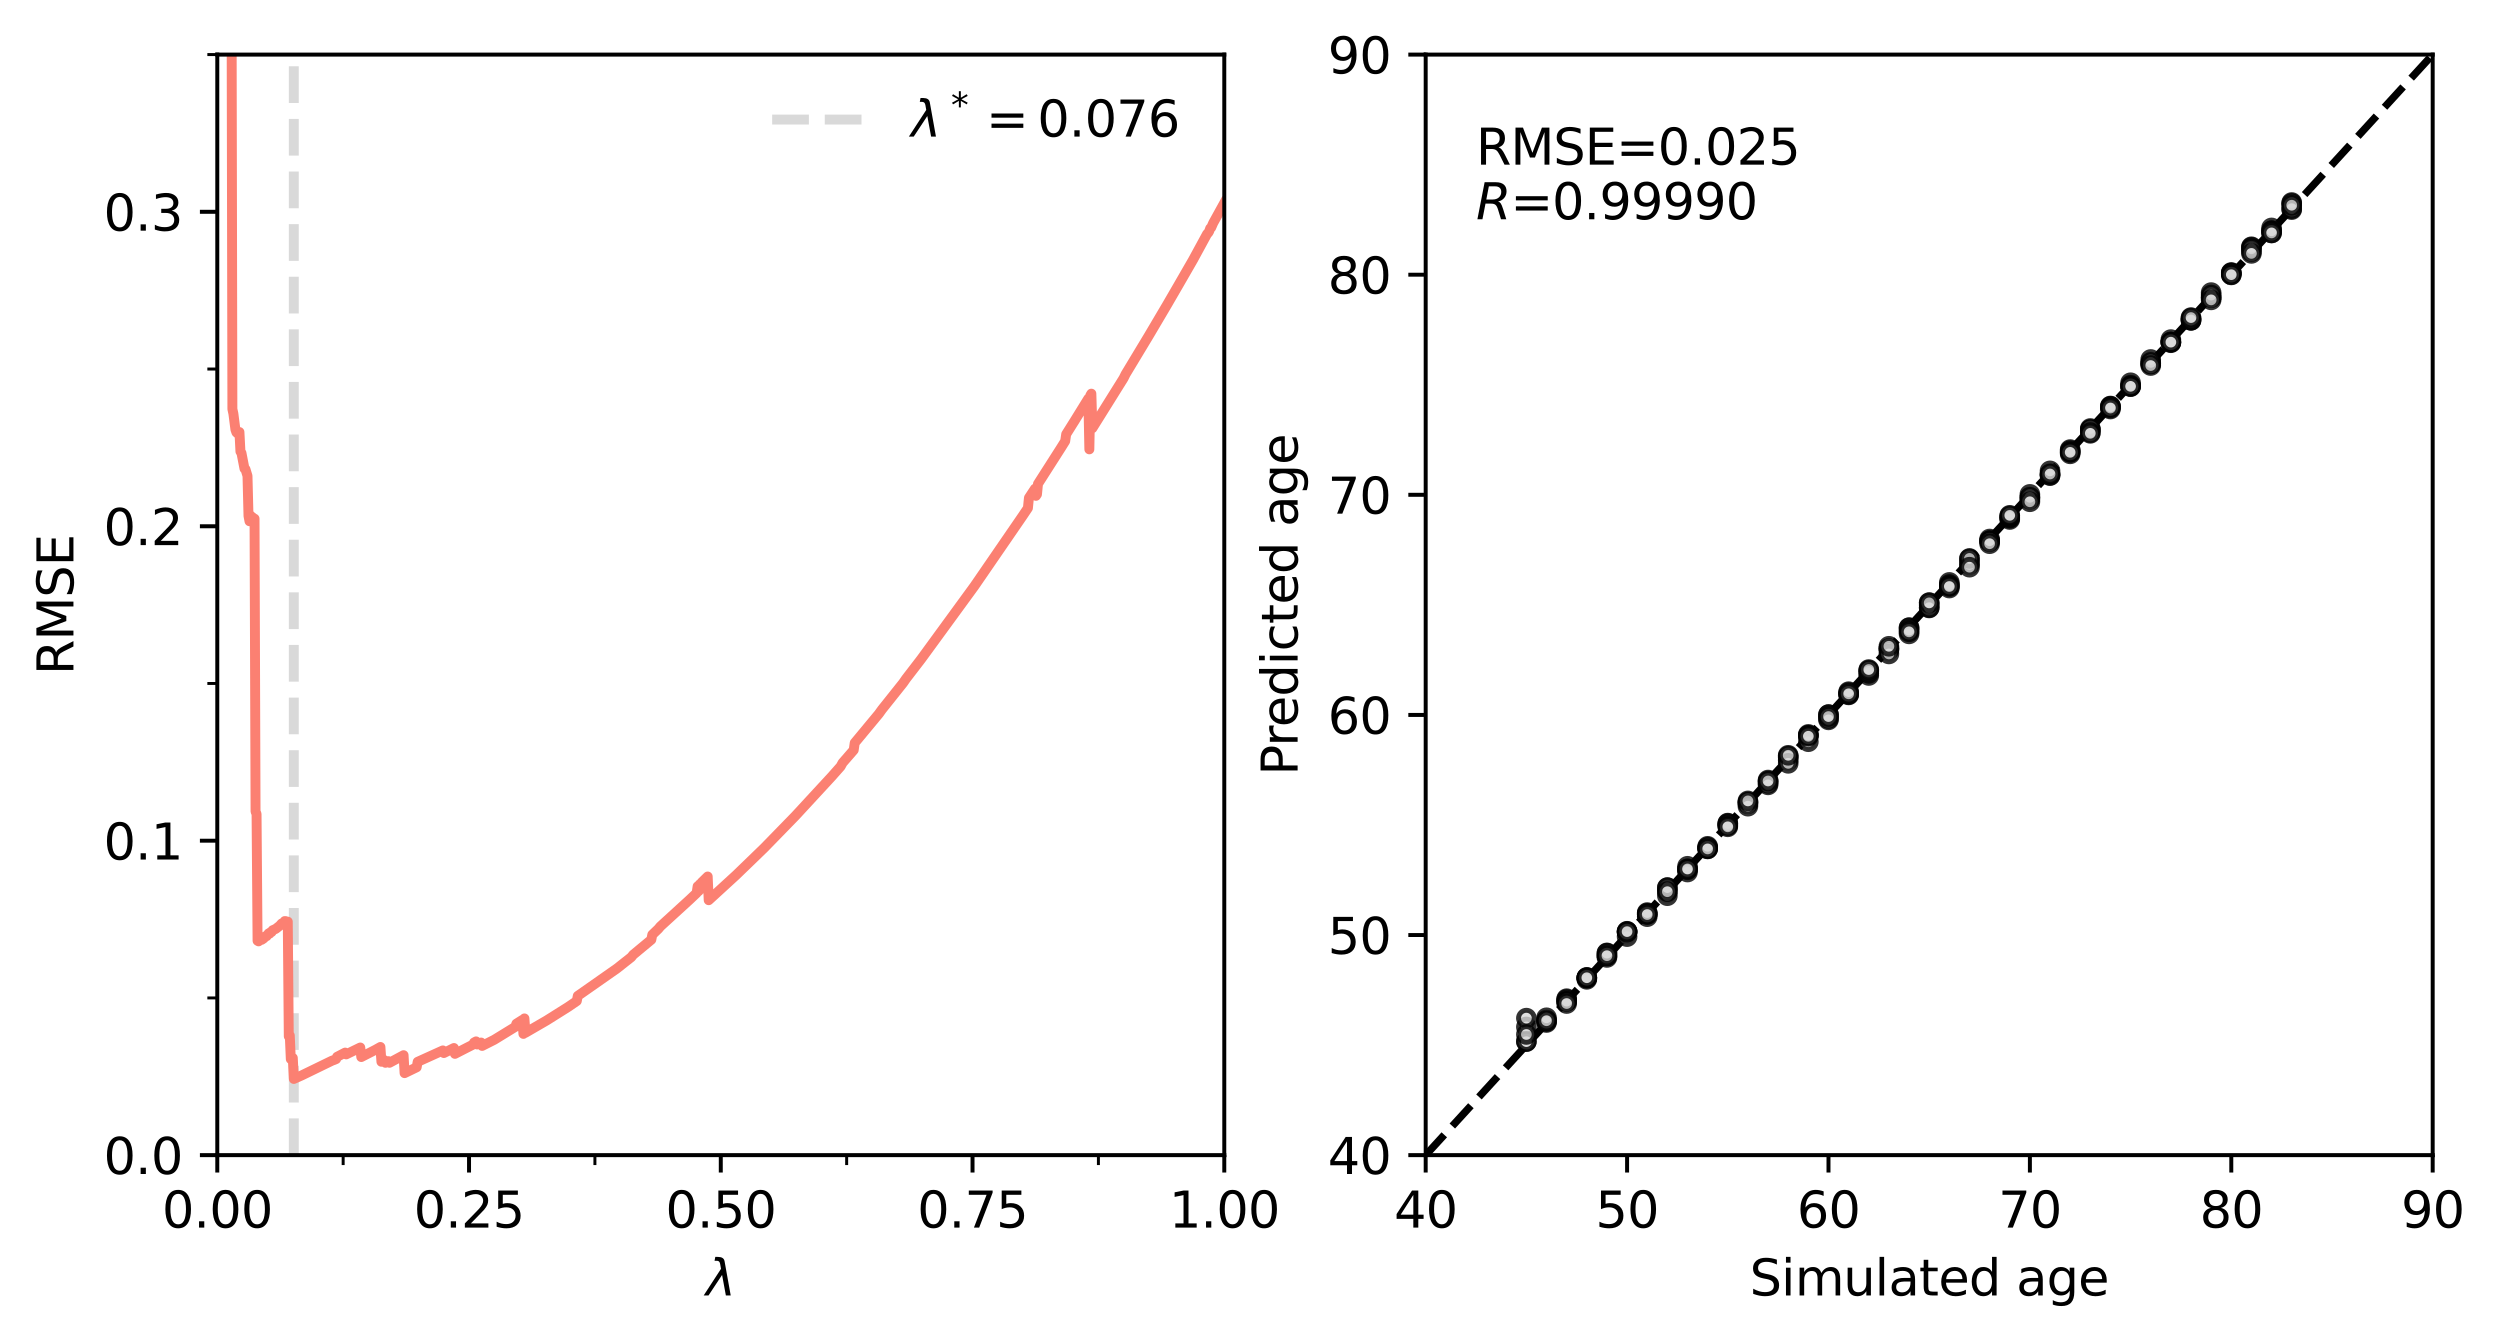 <?xml version="1.0" encoding="utf-8" standalone="no"?>
<!DOCTYPE svg PUBLIC "-//W3C//DTD SVG 1.1//EN"
  "http://www.w3.org/Graphics/SVG/1.1/DTD/svg11.dtd">
<svg xmlns:xlink="http://www.w3.org/1999/xlink" width="503.744pt" height="270.315pt" viewBox="0 0 503.744 270.315" xmlns="http://www.w3.org/2000/svg" version="1.1">
 <defs>
  <style type="text/css">*{stroke-linejoin: round; stroke-linecap: butt}</style>
 </defs>
 <g id="figure_1">
  <g id="patch_1">
   <path d="M 0 270.315 
L 503.744 270.315 
L 503.744 0 
L 0 0 
z
" style="fill: #ffffff"/>
  </g>
  <g id="axes_1">
   <g id="patch_2">
    <path d="M 43.781 232.759 
L 246.69 232.759 
L 246.69 10.999 
L 43.781 10.999 
z
" style="fill: #ffffff"/>
   </g>
   <g id="line2d_1">
    <path d="M 59.202 232.759 
L 59.202 10.999 
" clip-path="url(#pbbe79c27aa)" style="fill: none; stroke-dasharray: 7.4,3.2; stroke-dashoffset: 0; stroke: #d9d9d9; stroke-width: 2"/>
   </g>
   <g id="matplotlib.axis_1">
    <g id="xtick_1">
     <g id="line2d_2">
      <defs>
       <path id="m4a6300bf61" d="M 0 0 
L 0 3.5 
" style="stroke: #000000; stroke-width: 0.8"/>
      </defs>
      <g>
       <use xlink:href="#m4a6300bf61" x="43.781" y="232.759" style="stroke: #000000; stroke-width: 0.8"/>
      </g>
     </g>
     <g id="text_1">
      <!-- 0.00 -->
      <g transform="translate(32.648 247.358) scale(0.1 -0.1)">
       <defs>
        <path id="DejaVuSans-30" d="M 2034 4250 
Q 1547 4250 1301 3770 
Q 1056 3291 1056 2328 
Q 1056 1369 1301 889 
Q 1547 409 2034 409 
Q 2525 409 2770 889 
Q 3016 1369 3016 2328 
Q 3016 3291 2770 3770 
Q 2525 4250 2034 4250 
z
M 2034 4750 
Q 2819 4750 3233 4129 
Q 3647 3509 3647 2328 
Q 3647 1150 3233 529 
Q 2819 -91 2034 -91 
Q 1250 -91 836 529 
Q 422 1150 422 2328 
Q 422 3509 836 4129 
Q 1250 4750 2034 4750 
z
" transform="scale(0.016)"/>
        <path id="DejaVuSans-2e" d="M 684 794 
L 1344 794 
L 1344 0 
L 684 0 
L 684 794 
z
" transform="scale(0.016)"/>
       </defs>
       <use xlink:href="#DejaVuSans-30"/>
       <use xlink:href="#DejaVuSans-2e" x="63.623"/>
       <use xlink:href="#DejaVuSans-30" x="95.41"/>
       <use xlink:href="#DejaVuSans-30" x="159.033"/>
      </g>
     </g>
    </g>
    <g id="xtick_2">
     <g id="line2d_3">
      <g>
       <use xlink:href="#m4a6300bf61" x="94.509" y="232.759" style="stroke: #000000; stroke-width: 0.8"/>
      </g>
     </g>
     <g id="text_2">
      <!-- 0.25 -->
      <g transform="translate(83.376 247.358) scale(0.1 -0.1)">
       <defs>
        <path id="DejaVuSans-32" d="M 1228 531 
L 3431 531 
L 3431 0 
L 469 0 
L 469 531 
Q 828 903 1448 1529 
Q 2069 2156 2228 2338 
Q 2531 2678 2651 2914 
Q 2772 3150 2772 3378 
Q 2772 3750 2511 3984 
Q 2250 4219 1831 4219 
Q 1534 4219 1204 4116 
Q 875 4013 500 3803 
L 500 4441 
Q 881 4594 1212 4672 
Q 1544 4750 1819 4750 
Q 2544 4750 2975 4387 
Q 3406 4025 3406 3419 
Q 3406 3131 3298 2873 
Q 3191 2616 2906 2266 
Q 2828 2175 2409 1742 
Q 1991 1309 1228 531 
z
" transform="scale(0.016)"/>
        <path id="DejaVuSans-35" d="M 691 4666 
L 3169 4666 
L 3169 4134 
L 1269 4134 
L 1269 2991 
Q 1406 3038 1543 3061 
Q 1681 3084 1819 3084 
Q 2600 3084 3056 2656 
Q 3513 2228 3513 1497 
Q 3513 744 3044 326 
Q 2575 -91 1722 -91 
Q 1428 -91 1123 -41 
Q 819 9 494 109 
L 494 744 
Q 775 591 1075 516 
Q 1375 441 1709 441 
Q 2250 441 2565 725 
Q 2881 1009 2881 1497 
Q 2881 1984 2565 2268 
Q 2250 2553 1709 2553 
Q 1456 2553 1204 2497 
Q 953 2441 691 2322 
L 691 4666 
z
" transform="scale(0.016)"/>
       </defs>
       <use xlink:href="#DejaVuSans-30"/>
       <use xlink:href="#DejaVuSans-2e" x="63.623"/>
       <use xlink:href="#DejaVuSans-32" x="95.41"/>
       <use xlink:href="#DejaVuSans-35" x="159.033"/>
      </g>
     </g>
    </g>
    <g id="xtick_3">
     <g id="line2d_4">
      <g>
       <use xlink:href="#m4a6300bf61" x="145.236" y="232.759" style="stroke: #000000; stroke-width: 0.8"/>
      </g>
     </g>
     <g id="text_3">
      <!-- 0.50 -->
      <g transform="translate(134.103 247.358) scale(0.1 -0.1)">
       <use xlink:href="#DejaVuSans-30"/>
       <use xlink:href="#DejaVuSans-2e" x="63.623"/>
       <use xlink:href="#DejaVuSans-35" x="95.41"/>
       <use xlink:href="#DejaVuSans-30" x="159.033"/>
      </g>
     </g>
    </g>
    <g id="xtick_4">
     <g id="line2d_5">
      <g>
       <use xlink:href="#m4a6300bf61" x="195.963" y="232.759" style="stroke: #000000; stroke-width: 0.8"/>
      </g>
     </g>
     <g id="text_4">
      <!-- 0.75 -->
      <g transform="translate(184.83 247.358) scale(0.1 -0.1)">
       <defs>
        <path id="DejaVuSans-37" d="M 525 4666 
L 3525 4666 
L 3525 4397 
L 1831 0 
L 1172 0 
L 2766 4134 
L 525 4134 
L 525 4666 
z
" transform="scale(0.016)"/>
       </defs>
       <use xlink:href="#DejaVuSans-30"/>
       <use xlink:href="#DejaVuSans-2e" x="63.623"/>
       <use xlink:href="#DejaVuSans-37" x="95.41"/>
       <use xlink:href="#DejaVuSans-35" x="159.033"/>
      </g>
     </g>
    </g>
    <g id="xtick_5">
     <g id="line2d_6">
      <g>
       <use xlink:href="#m4a6300bf61" x="246.69" y="232.759" style="stroke: #000000; stroke-width: 0.8"/>
      </g>
     </g>
     <g id="text_5">
      <!-- 1.00 -->
      <g transform="translate(235.558 247.358) scale(0.1 -0.1)">
       <defs>
        <path id="DejaVuSans-31" d="M 794 531 
L 1825 531 
L 1825 4091 
L 703 3866 
L 703 4441 
L 1819 4666 
L 2450 4666 
L 2450 531 
L 3481 531 
L 3481 0 
L 794 0 
L 794 531 
z
" transform="scale(0.016)"/>
       </defs>
       <use xlink:href="#DejaVuSans-31"/>
       <use xlink:href="#DejaVuSans-2e" x="63.623"/>
       <use xlink:href="#DejaVuSans-30" x="95.41"/>
       <use xlink:href="#DejaVuSans-30" x="159.033"/>
      </g>
     </g>
    </g>
    <g id="xtick_6">
     <g id="line2d_7">
      <defs>
       <path id="mfd75d37048" d="M 0 0 
L 0 2 
" style="stroke: #000000; stroke-width: 0.6"/>
      </defs>
      <g>
       <use xlink:href="#mfd75d37048" x="69.145" y="232.759" style="stroke: #000000; stroke-width: 0.6"/>
      </g>
     </g>
    </g>
    <g id="xtick_7">
     <g id="line2d_8">
      <g>
       <use xlink:href="#mfd75d37048" x="119.872" y="232.759" style="stroke: #000000; stroke-width: 0.6"/>
      </g>
     </g>
    </g>
    <g id="xtick_8">
     <g id="line2d_9">
      <g>
       <use xlink:href="#mfd75d37048" x="170.599" y="232.759" style="stroke: #000000; stroke-width: 0.6"/>
      </g>
     </g>
    </g>
    <g id="xtick_9">
     <g id="line2d_10">
      <g>
       <use xlink:href="#mfd75d37048" x="221.327" y="232.759" style="stroke: #000000; stroke-width: 0.6"/>
      </g>
     </g>
    </g>
    <g id="text_6">
     <!-- $\lambda$ -->
     <g transform="translate(142.236 261.036) scale(0.1 -0.1)">
      <defs>
       <path id="DejaVuSans-Oblique-3bb" d="M 2350 4316 
L 3125 0 
L 2516 0 
L 2038 2588 
L 328 0 
L -281 0 
L 1903 3356 
L 1794 3975 
Q 1725 4369 1391 4369 
L 1091 4369 
L 1184 4863 
L 1550 4856 
Q 2253 4847 2350 4316 
z
" transform="scale(0.016)"/>
      </defs>
      <use xlink:href="#DejaVuSans-Oblique-3bb" transform="translate(0 0.016)"/>
     </g>
    </g>
   </g>
   <g id="matplotlib.axis_2">
    <g id="ytick_1">
     <g id="line2d_11">
      <defs>
       <path id="md9b6503e13" d="M 0 0 
L -3.5 0 
" style="stroke: #000000; stroke-width: 0.8"/>
      </defs>
      <g>
       <use xlink:href="#md9b6503e13" x="43.781" y="232.759" style="stroke: #000000; stroke-width: 0.8"/>
      </g>
     </g>
     <g id="text_7">
      <!-- 0.0 -->
      <g transform="translate(20.878 236.558) scale(0.1 -0.1)">
       <use xlink:href="#DejaVuSans-30"/>
       <use xlink:href="#DejaVuSans-2e" x="63.623"/>
       <use xlink:href="#DejaVuSans-30" x="95.41"/>
      </g>
     </g>
    </g>
    <g id="ytick_2">
     <g id="line2d_12">
      <g>
       <use xlink:href="#md9b6503e13" x="43.781" y="169.399" style="stroke: #000000; stroke-width: 0.8"/>
      </g>
     </g>
     <g id="text_8">
      <!-- 0.1 -->
      <g transform="translate(20.878 173.198) scale(0.1 -0.1)">
       <use xlink:href="#DejaVuSans-30"/>
       <use xlink:href="#DejaVuSans-2e" x="63.623"/>
       <use xlink:href="#DejaVuSans-31" x="95.41"/>
      </g>
     </g>
    </g>
    <g id="ytick_3">
     <g id="line2d_13">
      <g>
       <use xlink:href="#md9b6503e13" x="43.781" y="106.039" style="stroke: #000000; stroke-width: 0.8"/>
      </g>
     </g>
     <g id="text_9">
      <!-- 0.2 -->
      <g transform="translate(20.878 109.838) scale(0.1 -0.1)">
       <use xlink:href="#DejaVuSans-30"/>
       <use xlink:href="#DejaVuSans-2e" x="63.623"/>
       <use xlink:href="#DejaVuSans-32" x="95.41"/>
      </g>
     </g>
    </g>
    <g id="ytick_4">
     <g id="line2d_14">
      <g>
       <use xlink:href="#md9b6503e13" x="43.781" y="42.679" style="stroke: #000000; stroke-width: 0.8"/>
      </g>
     </g>
     <g id="text_10">
      <!-- 0.3 -->
      <g transform="translate(20.878 46.478) scale(0.1 -0.1)">
       <defs>
        <path id="DejaVuSans-33" d="M 2597 2516 
Q 3050 2419 3304 2112 
Q 3559 1806 3559 1356 
Q 3559 666 3084 287 
Q 2609 -91 1734 -91 
Q 1441 -91 1130 -33 
Q 819 25 488 141 
L 488 750 
Q 750 597 1062 519 
Q 1375 441 1716 441 
Q 2309 441 2620 675 
Q 2931 909 2931 1356 
Q 2931 1769 2642 2001 
Q 2353 2234 1838 2234 
L 1294 2234 
L 1294 2753 
L 1863 2753 
Q 2328 2753 2575 2939 
Q 2822 3125 2822 3475 
Q 2822 3834 2567 4026 
Q 2313 4219 1838 4219 
Q 1578 4219 1281 4162 
Q 984 4106 628 3988 
L 628 4550 
Q 988 4650 1302 4700 
Q 1616 4750 1894 4750 
Q 2613 4750 3031 4423 
Q 3450 4097 3450 3541 
Q 3450 3153 3228 2886 
Q 3006 2619 2597 2516 
z
" transform="scale(0.016)"/>
       </defs>
       <use xlink:href="#DejaVuSans-30"/>
       <use xlink:href="#DejaVuSans-2e" x="63.623"/>
       <use xlink:href="#DejaVuSans-33" x="95.41"/>
      </g>
     </g>
    </g>
    <g id="ytick_5">
     <g id="line2d_15">
      <defs>
       <path id="m7d1e86e2a2" d="M 0 0 
L -2 0 
" style="stroke: #000000; stroke-width: 0.6"/>
      </defs>
      <g>
       <use xlink:href="#m7d1e86e2a2" x="43.781" y="201.079" style="stroke: #000000; stroke-width: 0.6"/>
      </g>
     </g>
    </g>
    <g id="ytick_6">
     <g id="line2d_16">
      <g>
       <use xlink:href="#m7d1e86e2a2" x="43.781" y="137.719" style="stroke: #000000; stroke-width: 0.6"/>
      </g>
     </g>
    </g>
    <g id="ytick_7">
     <g id="line2d_17">
      <g>
       <use xlink:href="#m7d1e86e2a2" x="43.781" y="74.359" style="stroke: #000000; stroke-width: 0.6"/>
      </g>
     </g>
    </g>
    <g id="ytick_8">
     <g id="line2d_18">
      <g>
       <use xlink:href="#m7d1e86e2a2" x="43.781" y="10.999" style="stroke: #000000; stroke-width: 0.6"/>
      </g>
     </g>
    </g>
    <g id="text_11">
     <!-- RMSE -->
     <g transform="translate(14.798 136.001) rotate(-90) scale(0.1 -0.1)">
      <defs>
       <path id="DejaVuSans-52" d="M 2841 2188 
Q 3044 2119 3236 1894 
Q 3428 1669 3622 1275 
L 4263 0 
L 3584 0 
L 2988 1197 
Q 2756 1666 2539 1819 
Q 2322 1972 1947 1972 
L 1259 1972 
L 1259 0 
L 628 0 
L 628 4666 
L 2053 4666 
Q 2853 4666 3247 4331 
Q 3641 3997 3641 3322 
Q 3641 2881 3436 2590 
Q 3231 2300 2841 2188 
z
M 1259 4147 
L 1259 2491 
L 2053 2491 
Q 2509 2491 2742 2702 
Q 2975 2913 2975 3322 
Q 2975 3731 2742 3939 
Q 2509 4147 2053 4147 
L 1259 4147 
z
" transform="scale(0.016)"/>
       <path id="DejaVuSans-4d" d="M 628 4666 
L 1569 4666 
L 2759 1491 
L 3956 4666 
L 4897 4666 
L 4897 0 
L 4281 0 
L 4281 4097 
L 3078 897 
L 2444 897 
L 1241 4097 
L 1241 0 
L 628 0 
L 628 4666 
z
" transform="scale(0.016)"/>
       <path id="DejaVuSans-53" d="M 3425 4513 
L 3425 3897 
Q 3066 4069 2747 4153 
Q 2428 4238 2131 4238 
Q 1616 4238 1336 4038 
Q 1056 3838 1056 3469 
Q 1056 3159 1242 3001 
Q 1428 2844 1947 2747 
L 2328 2669 
Q 3034 2534 3370 2195 
Q 3706 1856 3706 1288 
Q 3706 609 3251 259 
Q 2797 -91 1919 -91 
Q 1588 -91 1214 -16 
Q 841 59 441 206 
L 441 856 
Q 825 641 1194 531 
Q 1563 422 1919 422 
Q 2459 422 2753 634 
Q 3047 847 3047 1241 
Q 3047 1584 2836 1778 
Q 2625 1972 2144 2069 
L 1759 2144 
Q 1053 2284 737 2584 
Q 422 2884 422 3419 
Q 422 4038 858 4394 
Q 1294 4750 2059 4750 
Q 2388 4750 2728 4690 
Q 3069 4631 3425 4513 
z
" transform="scale(0.016)"/>
       <path id="DejaVuSans-45" d="M 628 4666 
L 3578 4666 
L 3578 4134 
L 1259 4134 
L 1259 2753 
L 3481 2753 
L 3481 2222 
L 1259 2222 
L 1259 531 
L 3634 531 
L 3634 0 
L 628 0 
L 628 4666 
z
" transform="scale(0.016)"/>
      </defs>
      <use xlink:href="#DejaVuSans-52"/>
      <use xlink:href="#DejaVuSans-4d" x="69.482"/>
      <use xlink:href="#DejaVuSans-53" x="155.762"/>
      <use xlink:href="#DejaVuSans-45" x="219.238"/>
     </g>
    </g>
   </g>
   <g id="line2d_19">
    <path d="M 46.661 -1 
L 46.825 82.424 
L 47.028 83.362 
L 47.434 86.546 
L 47.637 87.125 
L 47.839 87.316 
L 48.042 87.313 
L 48.245 87.058 
L 48.448 90.983 
L 48.651 91.269 
L 49.26 94.424 
L 49.463 94.55 
L 49.869 95.901 
L 50.071 103.964 
L 50.274 105.028 
L 50.477 103.877 
L 50.68 104.632 
L 50.883 104.232 
L 51.086 105.026 
L 51.289 104.51 
L 51.492 163.519 
L 51.695 164.009 
L 51.898 189.561 
L 52.101 189.68 
L 52.303 189.427 
L 52.709 189.375 
L 53.115 189.105 
L 53.521 188.637 
L 53.724 188.636 
L 54.13 188.072 
L 54.333 188.12 
L 54.535 187.813 
L 54.738 187.785 
L 54.941 187.437 
L 55.55 187.171 
L 56.362 186.532 
L 56.767 186.072 
L 56.97 186.143 
L 57.376 185.596 
L 57.579 185.61 
L 57.782 186.012 
L 57.985 185.711 
L 58.188 208.816 
L 58.391 208.644 
L 58.594 213.405 
L 58.999 213.169 
L 59.202 217.404 
L 60.826 216.678 
L 66.913 213.718 
L 67.319 213.577 
L 67.725 213.401 
L 67.927 212.941 
L 69.551 212.096 
L 69.754 212.453 
L 72.594 211.07 
L 72.797 212.99 
L 75.638 211.535 
L 76.653 210.963 
L 76.855 213.942 
L 77.464 213.627 
L 77.667 214.151 
L 78.276 213.824 
L 78.479 214.148 
L 81.319 212.618 
L 81.522 216.232 
L 83.957 215.052 
L 84.16 213.956 
L 89.233 211.659 
L 89.436 212.182 
L 91.465 211.173 
L 91.668 212.347 
L 94.103 211.097 
L 95.32 210.48 
L 95.523 210.059 
L 95.929 209.839 
L 96.132 210.458 
L 96.943 210.075 
L 97.146 210.748 
L 99.581 209.517 
L 103.842 206.902 
L 104.045 206.277 
L 105.263 205.509 
L 105.466 208.326 
L 105.669 205.213 
L 105.871 208.1 
L 110.133 205.629 
L 114.394 202.95 
L 114.799 202.678 
L 116.22 201.705 
L 116.423 200.669 
L 124.336 195.125 
L 125.757 194 
L 127.177 192.883 
L 127.583 192.38 
L 131.235 189.35 
L 131.438 188.334 
L 132.655 187.167 
L 133.061 186.675 
L 138.946 181.297 
L 140.366 179.951 
L 140.569 178.594 
L 140.772 179.563 
L 140.975 178.201 
L 141.178 179.174 
L 141.381 177.807 
L 142.598 176.616 
L 142.801 181.387 
L 148.279 176.369 
L 153.961 170.874 
L 160.251 164.415 
L 167.556 156.5 
L 169.382 154.438 
L 169.788 153.702 
L 172.02 151.134 
L 172.223 149.692 
L 177.093 143.822 
L 177.701 142.974 
L 181.962 137.631 
L 182.571 136.756 
L 185.615 132.799 
L 196.369 118.06 
L 206.109 103.883 
L 207.123 102.373 
L 207.326 100.321 
L 208.543 98.47 
L 208.746 99.908 
L 208.949 99.604 
L 209.152 97.496 
L 213.819 90.19 
L 214.631 88.887 
L 214.834 87.497 
L 216.66 84.583 
L 219.298 80.311 
L 219.501 90.539 
L 219.703 79.666 
L 219.906 79.324 
L 220.109 86.29 
L 226.399 76.215 
L 226.805 75.393 
L 231.472 67.657 
L 235.125 61.474 
L 237.357 57.625 
L 240.4 52.343 
L 243.241 47.118 
L 243.444 46.934 
L 243.647 46.588 
L 243.85 46.012 
L 244.053 45.86 
L 244.458 44.933 
L 246.69 40.886 
L 246.69 40.886 
" clip-path="url(#pbbe79c27aa)" style="fill: none; stroke: #fb8072; stroke-width: 2; stroke-linecap: square"/>
   </g>
   <g id="patch_3">
    <path d="M 43.781 232.759 
L 43.781 10.999 
" style="fill: none; stroke: #000000; stroke-width: 0.8; stroke-linejoin: miter; stroke-linecap: square"/>
   </g>
   <g id="patch_4">
    <path d="M 246.69 232.759 
L 246.69 10.999 
" style="fill: none; stroke: #000000; stroke-width: 0.8; stroke-linejoin: miter; stroke-linecap: square"/>
   </g>
   <g id="patch_5">
    <path d="M 43.781 232.759 
L 246.69 232.759 
" style="fill: none; stroke: #000000; stroke-width: 0.8; stroke-linejoin: miter; stroke-linecap: square"/>
   </g>
   <g id="patch_6">
    <path d="M 43.781 10.999 
L 246.69 10.999 
" style="fill: none; stroke: #000000; stroke-width: 0.8; stroke-linejoin: miter; stroke-linecap: square"/>
   </g>
   <g id="legend_1">
    <g id="line2d_20">
     <path d="M 155.59 24.098 
L 165.59 24.098 
L 175.59 24.098 
" style="fill: none; stroke-dasharray: 7.4,3.2; stroke-dashoffset: 0; stroke: #d9d9d9; stroke-width: 2"/>
    </g>
    <g id="text_12">
     <!-- $\lambda^*=$0.076 -->
     <g transform="translate(183.59 27.598) scale(0.1 -0.1)">
      <defs>
       <path id="DejaVuSans-2a" d="M 3009 3897 
L 1888 3291 
L 3009 2681 
L 2828 2375 
L 1778 3009 
L 1778 1831 
L 1422 1831 
L 1422 3009 
L 372 2375 
L 191 2681 
L 1313 3291 
L 191 3897 
L 372 4206 
L 1422 3572 
L 1422 4750 
L 1778 4750 
L 1778 3572 
L 2828 4206 
L 3009 3897 
z
" transform="scale(0.016)"/>
       <path id="DejaVuSans-3d" d="M 678 2906 
L 4684 2906 
L 4684 2381 
L 678 2381 
L 678 2906 
z
M 678 1631 
L 4684 1631 
L 4684 1100 
L 678 1100 
L 678 1631 
z
" transform="scale(0.016)"/>
       <path id="DejaVuSans-36" d="M 2113 2584 
Q 1688 2584 1439 2293 
Q 1191 2003 1191 1497 
Q 1191 994 1439 701 
Q 1688 409 2113 409 
Q 2538 409 2786 701 
Q 3034 994 3034 1497 
Q 3034 2003 2786 2293 
Q 2538 2584 2113 2584 
z
M 3366 4563 
L 3366 3988 
Q 3128 4100 2886 4159 
Q 2644 4219 2406 4219 
Q 1781 4219 1451 3797 
Q 1122 3375 1075 2522 
Q 1259 2794 1537 2939 
Q 1816 3084 2150 3084 
Q 2853 3084 3261 2657 
Q 3669 2231 3669 1497 
Q 3669 778 3244 343 
Q 2819 -91 2113 -91 
Q 1303 -91 875 529 
Q 447 1150 447 2328 
Q 447 3434 972 4092 
Q 1497 4750 2381 4750 
Q 2619 4750 2861 4703 
Q 3103 4656 3366 4563 
z
" transform="scale(0.016)"/>
      </defs>
      <use xlink:href="#DejaVuSans-Oblique-3bb" transform="translate(0 0.766)"/>
      <use xlink:href="#DejaVuSans-2a" transform="translate(80.265 39.047) scale(0.7)"/>
      <use xlink:href="#DejaVuSans-3d" transform="translate(151.12 0.766)"/>
      <use xlink:href="#DejaVuSans-30" transform="translate(254.391 0.766)"/>
      <use xlink:href="#DejaVuSans-2e" transform="translate(318.014 0.766)"/>
      <use xlink:href="#DejaVuSans-30" transform="translate(349.801 0.766)"/>
      <use xlink:href="#DejaVuSans-37" transform="translate(413.424 0.766)"/>
      <use xlink:href="#DejaVuSans-36" transform="translate(477.047 0.766)"/>
     </g>
    </g>
   </g>
  </g>
  <g id="axes_2">
   <g id="patch_7">
    <path d="M 287.272 232.759 
L 490.181 232.759 
L 490.181 10.999 
L 287.272 10.999 
z
" style="fill: #ffffff"/>
   </g>
   <g id="line2d_21">
    <path d="M 287.272 232.759 
L 490.181 10.999 
" clip-path="url(#p43b780ad11)" style="fill: none; stroke-dasharray: 5.55,2.4; stroke-dashoffset: 0; stroke: #000000; stroke-width: 1.5"/>
   </g>
   <g id="PathCollection_1">
    <defs>
     <path id="mcf97ed3683" d="M 0 1.581 
C 0.419 1.581 0.822 1.415 1.118 1.118 
C 1.415 0.822 1.581 0.419 1.581 0 
C 1.581 -0.419 1.415 -0.822 1.118 -1.118 
C 0.822 -1.415 0.419 -1.581 0 -1.581 
C -0.419 -1.581 -0.822 -1.415 -1.118 -1.118 
C -1.415 -0.822 -1.581 -0.419 -1.581 0 
C -1.581 0.419 -1.415 0.822 -1.118 1.118 
C -0.822 1.415 -0.419 1.581 0 1.581 
z
" style="stroke: #000000; stroke-opacity: 0.8"/>
    </defs>
    <g clip-path="url(#p43b780ad11)">
     <use xlink:href="#mcf97ed3683" x="307.563" y="206.931" style="fill: #d9d9d9; fill-opacity: 0.8; stroke: #000000; stroke-opacity: 0.8"/>
     <use xlink:href="#mcf97ed3683" x="311.621" y="205.836" style="fill: #d9d9d9; fill-opacity: 0.8; stroke: #000000; stroke-opacity: 0.8"/>
     <use xlink:href="#mcf97ed3683" x="315.679" y="201.406" style="fill: #d9d9d9; fill-opacity: 0.8; stroke: #000000; stroke-opacity: 0.8"/>
     <use xlink:href="#mcf97ed3683" x="319.738" y="196.933" style="fill: #d9d9d9; fill-opacity: 0.8; stroke: #000000; stroke-opacity: 0.8"/>
     <use xlink:href="#mcf97ed3683" x="323.796" y="192.629" style="fill: #d9d9d9; fill-opacity: 0.8; stroke: #000000; stroke-opacity: 0.8"/>
     <use xlink:href="#mcf97ed3683" x="327.854" y="187.786" style="fill: #d9d9d9; fill-opacity: 0.8; stroke: #000000; stroke-opacity: 0.8"/>
     <use xlink:href="#mcf97ed3683" x="331.912" y="184.019" style="fill: #d9d9d9; fill-opacity: 0.8; stroke: #000000; stroke-opacity: 0.8"/>
     <use xlink:href="#mcf97ed3683" x="335.97" y="179.549" style="fill: #d9d9d9; fill-opacity: 0.8; stroke: #000000; stroke-opacity: 0.8"/>
     <use xlink:href="#mcf97ed3683" x="340.029" y="174.551" style="fill: #d9d9d9; fill-opacity: 0.8; stroke: #000000; stroke-opacity: 0.8"/>
     <use xlink:href="#mcf97ed3683" x="344.087" y="170.711" style="fill: #d9d9d9; fill-opacity: 0.8; stroke: #000000; stroke-opacity: 0.8"/>
     <use xlink:href="#mcf97ed3683" x="348.145" y="166.164" style="fill: #d9d9d9; fill-opacity: 0.8; stroke: #000000; stroke-opacity: 0.8"/>
     <use xlink:href="#mcf97ed3683" x="352.203" y="161.592" style="fill: #d9d9d9; fill-opacity: 0.8; stroke: #000000; stroke-opacity: 0.8"/>
     <use xlink:href="#mcf97ed3683" x="356.261" y="157.494" style="fill: #d9d9d9; fill-opacity: 0.8; stroke: #000000; stroke-opacity: 0.8"/>
     <use xlink:href="#mcf97ed3683" x="360.319" y="152.66" style="fill: #d9d9d9; fill-opacity: 0.8; stroke: #000000; stroke-opacity: 0.8"/>
     <use xlink:href="#mcf97ed3683" x="364.378" y="147.975" style="fill: #d9d9d9; fill-opacity: 0.8; stroke: #000000; stroke-opacity: 0.8"/>
     <use xlink:href="#mcf97ed3683" x="368.436" y="143.999" style="fill: #d9d9d9; fill-opacity: 0.8; stroke: #000000; stroke-opacity: 0.8"/>
     <use xlink:href="#mcf97ed3683" x="372.494" y="139.56" style="fill: #d9d9d9; fill-opacity: 0.8; stroke: #000000; stroke-opacity: 0.8"/>
     <use xlink:href="#mcf97ed3683" x="376.552" y="135.068" style="fill: #d9d9d9; fill-opacity: 0.8; stroke: #000000; stroke-opacity: 0.8"/>
     <use xlink:href="#mcf97ed3683" x="380.61" y="130.663" style="fill: #d9d9d9; fill-opacity: 0.8; stroke: #000000; stroke-opacity: 0.8"/>
     <use xlink:href="#mcf97ed3683" x="384.669" y="126.469" style="fill: #d9d9d9; fill-opacity: 0.8; stroke: #000000; stroke-opacity: 0.8"/>
     <use xlink:href="#mcf97ed3683" x="388.727" y="121.415" style="fill: #d9d9d9; fill-opacity: 0.8; stroke: #000000; stroke-opacity: 0.8"/>
     <use xlink:href="#mcf97ed3683" x="392.785" y="118.493" style="fill: #d9d9d9; fill-opacity: 0.8; stroke: #000000; stroke-opacity: 0.8"/>
     <use xlink:href="#mcf97ed3683" x="396.843" y="112.627" style="fill: #d9d9d9; fill-opacity: 0.8; stroke: #000000; stroke-opacity: 0.8"/>
     <use xlink:href="#mcf97ed3683" x="400.901" y="108.61" style="fill: #d9d9d9; fill-opacity: 0.8; stroke: #000000; stroke-opacity: 0.8"/>
     <use xlink:href="#mcf97ed3683" x="404.959" y="104.684" style="fill: #d9d9d9; fill-opacity: 0.8; stroke: #000000; stroke-opacity: 0.8"/>
     <use xlink:href="#mcf97ed3683" x="409.018" y="100.61" style="fill: #d9d9d9; fill-opacity: 0.8; stroke: #000000; stroke-opacity: 0.8"/>
     <use xlink:href="#mcf97ed3683" x="413.076" y="95.833" style="fill: #d9d9d9; fill-opacity: 0.8; stroke: #000000; stroke-opacity: 0.8"/>
     <use xlink:href="#mcf97ed3683" x="417.134" y="90.582" style="fill: #d9d9d9; fill-opacity: 0.8; stroke: #000000; stroke-opacity: 0.8"/>
     <use xlink:href="#mcf97ed3683" x="421.192" y="86.588" style="fill: #d9d9d9; fill-opacity: 0.8; stroke: #000000; stroke-opacity: 0.8"/>
     <use xlink:href="#mcf97ed3683" x="425.25" y="81.812" style="fill: #d9d9d9; fill-opacity: 0.8; stroke: #000000; stroke-opacity: 0.8"/>
     <use xlink:href="#mcf97ed3683" x="429.309" y="77.913" style="fill: #d9d9d9; fill-opacity: 0.8; stroke: #000000; stroke-opacity: 0.8"/>
     <use xlink:href="#mcf97ed3683" x="433.367" y="73.254" style="fill: #d9d9d9; fill-opacity: 0.8; stroke: #000000; stroke-opacity: 0.8"/>
     <use xlink:href="#mcf97ed3683" x="437.425" y="68.425" style="fill: #d9d9d9; fill-opacity: 0.8; stroke: #000000; stroke-opacity: 0.8"/>
     <use xlink:href="#mcf97ed3683" x="441.483" y="64.557" style="fill: #d9d9d9; fill-opacity: 0.8; stroke: #000000; stroke-opacity: 0.8"/>
     <use xlink:href="#mcf97ed3683" x="445.541" y="59.957" style="fill: #d9d9d9; fill-opacity: 0.8; stroke: #000000; stroke-opacity: 0.8"/>
     <use xlink:href="#mcf97ed3683" x="449.599" y="55.015" style="fill: #d9d9d9; fill-opacity: 0.8; stroke: #000000; stroke-opacity: 0.8"/>
     <use xlink:href="#mcf97ed3683" x="453.658" y="50.701" style="fill: #d9d9d9; fill-opacity: 0.8; stroke: #000000; stroke-opacity: 0.8"/>
     <use xlink:href="#mcf97ed3683" x="457.716" y="45.926" style="fill: #d9d9d9; fill-opacity: 0.8; stroke: #000000; stroke-opacity: 0.8"/>
     <use xlink:href="#mcf97ed3683" x="461.774" y="40.994" style="fill: #d9d9d9; fill-opacity: 0.8; stroke: #000000; stroke-opacity: 0.8"/>
     <use xlink:href="#mcf97ed3683" x="307.563" y="209.841" style="fill: #d9d9d9; fill-opacity: 0.8; stroke: #000000; stroke-opacity: 0.8"/>
     <use xlink:href="#mcf97ed3683" x="311.621" y="205.549" style="fill: #d9d9d9; fill-opacity: 0.8; stroke: #000000; stroke-opacity: 0.8"/>
     <use xlink:href="#mcf97ed3683" x="315.679" y="201.23" style="fill: #d9d9d9; fill-opacity: 0.8; stroke: #000000; stroke-opacity: 0.8"/>
     <use xlink:href="#mcf97ed3683" x="319.738" y="197.095" style="fill: #d9d9d9; fill-opacity: 0.8; stroke: #000000; stroke-opacity: 0.8"/>
     <use xlink:href="#mcf97ed3683" x="323.796" y="192.924" style="fill: #d9d9d9; fill-opacity: 0.8; stroke: #000000; stroke-opacity: 0.8"/>
     <use xlink:href="#mcf97ed3683" x="327.854" y="187.643" style="fill: #d9d9d9; fill-opacity: 0.8; stroke: #000000; stroke-opacity: 0.8"/>
     <use xlink:href="#mcf97ed3683" x="331.912" y="184.708" style="fill: #d9d9d9; fill-opacity: 0.8; stroke: #000000; stroke-opacity: 0.8"/>
     <use xlink:href="#mcf97ed3683" x="335.97" y="180.485" style="fill: #d9d9d9; fill-opacity: 0.8; stroke: #000000; stroke-opacity: 0.8"/>
     <use xlink:href="#mcf97ed3683" x="340.029" y="175.088" style="fill: #d9d9d9; fill-opacity: 0.8; stroke: #000000; stroke-opacity: 0.8"/>
     <use xlink:href="#mcf97ed3683" x="344.087" y="171.025" style="fill: #d9d9d9; fill-opacity: 0.8; stroke: #000000; stroke-opacity: 0.8"/>
     <use xlink:href="#mcf97ed3683" x="348.145" y="165.854" style="fill: #d9d9d9; fill-opacity: 0.8; stroke: #000000; stroke-opacity: 0.8"/>
     <use xlink:href="#mcf97ed3683" x="352.203" y="161.725" style="fill: #d9d9d9; fill-opacity: 0.8; stroke: #000000; stroke-opacity: 0.8"/>
     <use xlink:href="#mcf97ed3683" x="356.261" y="157.842" style="fill: #d9d9d9; fill-opacity: 0.8; stroke: #000000; stroke-opacity: 0.8"/>
     <use xlink:href="#mcf97ed3683" x="360.319" y="153.173" style="fill: #d9d9d9; fill-opacity: 0.8; stroke: #000000; stroke-opacity: 0.8"/>
     <use xlink:href="#mcf97ed3683" x="364.378" y="148.181" style="fill: #d9d9d9; fill-opacity: 0.8; stroke: #000000; stroke-opacity: 0.8"/>
     <use xlink:href="#mcf97ed3683" x="368.436" y="143.984" style="fill: #d9d9d9; fill-opacity: 0.8; stroke: #000000; stroke-opacity: 0.8"/>
     <use xlink:href="#mcf97ed3683" x="372.494" y="139.948" style="fill: #d9d9d9; fill-opacity: 0.8; stroke: #000000; stroke-opacity: 0.8"/>
     <use xlink:href="#mcf97ed3683" x="376.552" y="136.109" style="fill: #d9d9d9; fill-opacity: 0.8; stroke: #000000; stroke-opacity: 0.8"/>
     <use xlink:href="#mcf97ed3683" x="380.61" y="130.989" style="fill: #d9d9d9; fill-opacity: 0.8; stroke: #000000; stroke-opacity: 0.8"/>
     <use xlink:href="#mcf97ed3683" x="384.669" y="126.504" style="fill: #d9d9d9; fill-opacity: 0.8; stroke: #000000; stroke-opacity: 0.8"/>
     <use xlink:href="#mcf97ed3683" x="388.727" y="121.916" style="fill: #d9d9d9; fill-opacity: 0.8; stroke: #000000; stroke-opacity: 0.8"/>
     <use xlink:href="#mcf97ed3683" x="392.785" y="117.352" style="fill: #d9d9d9; fill-opacity: 0.8; stroke: #000000; stroke-opacity: 0.8"/>
     <use xlink:href="#mcf97ed3683" x="396.843" y="113.396" style="fill: #d9d9d9; fill-opacity: 0.8; stroke: #000000; stroke-opacity: 0.8"/>
     <use xlink:href="#mcf97ed3683" x="400.901" y="109.143" style="fill: #d9d9d9; fill-opacity: 0.8; stroke: #000000; stroke-opacity: 0.8"/>
     <use xlink:href="#mcf97ed3683" x="404.959" y="104.434" style="fill: #d9d9d9; fill-opacity: 0.8; stroke: #000000; stroke-opacity: 0.8"/>
     <use xlink:href="#mcf97ed3683" x="409.018" y="100.187" style="fill: #d9d9d9; fill-opacity: 0.8; stroke: #000000; stroke-opacity: 0.8"/>
     <use xlink:href="#mcf97ed3683" x="413.076" y="95.515" style="fill: #d9d9d9; fill-opacity: 0.8; stroke: #000000; stroke-opacity: 0.8"/>
     <use xlink:href="#mcf97ed3683" x="417.134" y="91.448" style="fill: #d9d9d9; fill-opacity: 0.8; stroke: #000000; stroke-opacity: 0.8"/>
     <use xlink:href="#mcf97ed3683" x="421.192" y="86.566" style="fill: #d9d9d9; fill-opacity: 0.8; stroke: #000000; stroke-opacity: 0.8"/>
     <use xlink:href="#mcf97ed3683" x="425.25" y="82.42" style="fill: #d9d9d9; fill-opacity: 0.8; stroke: #000000; stroke-opacity: 0.8"/>
     <use xlink:href="#mcf97ed3683" x="429.309" y="77.125" style="fill: #d9d9d9; fill-opacity: 0.8; stroke: #000000; stroke-opacity: 0.8"/>
     <use xlink:href="#mcf97ed3683" x="433.367" y="73.345" style="fill: #d9d9d9; fill-opacity: 0.8; stroke: #000000; stroke-opacity: 0.8"/>
     <use xlink:href="#mcf97ed3683" x="437.425" y="69.065" style="fill: #d9d9d9; fill-opacity: 0.8; stroke: #000000; stroke-opacity: 0.8"/>
     <use xlink:href="#mcf97ed3683" x="441.483" y="64.531" style="fill: #d9d9d9; fill-opacity: 0.8; stroke: #000000; stroke-opacity: 0.8"/>
     <use xlink:href="#mcf97ed3683" x="445.541" y="59.957" style="fill: #d9d9d9; fill-opacity: 0.8; stroke: #000000; stroke-opacity: 0.8"/>
     <use xlink:href="#mcf97ed3683" x="449.599" y="55.019" style="fill: #d9d9d9; fill-opacity: 0.8; stroke: #000000; stroke-opacity: 0.8"/>
     <use xlink:href="#mcf97ed3683" x="453.658" y="49.72" style="fill: #d9d9d9; fill-opacity: 0.8; stroke: #000000; stroke-opacity: 0.8"/>
     <use xlink:href="#mcf97ed3683" x="457.716" y="46.498" style="fill: #d9d9d9; fill-opacity: 0.8; stroke: #000000; stroke-opacity: 0.8"/>
     <use xlink:href="#mcf97ed3683" x="461.774" y="42.243" style="fill: #d9d9d9; fill-opacity: 0.8; stroke: #000000; stroke-opacity: 0.8"/>
     <use xlink:href="#mcf97ed3683" x="307.563" y="205.152" style="fill: #d9d9d9; fill-opacity: 0.8; stroke: #000000; stroke-opacity: 0.8"/>
     <use xlink:href="#mcf97ed3683" x="311.621" y="206.038" style="fill: #d9d9d9; fill-opacity: 0.8; stroke: #000000; stroke-opacity: 0.8"/>
     <use xlink:href="#mcf97ed3683" x="315.679" y="201.789" style="fill: #d9d9d9; fill-opacity: 0.8; stroke: #000000; stroke-opacity: 0.8"/>
     <use xlink:href="#mcf97ed3683" x="319.738" y="197.337" style="fill: #d9d9d9; fill-opacity: 0.8; stroke: #000000; stroke-opacity: 0.8"/>
     <use xlink:href="#mcf97ed3683" x="323.796" y="192.007" style="fill: #d9d9d9; fill-opacity: 0.8; stroke: #000000; stroke-opacity: 0.8"/>
     <use xlink:href="#mcf97ed3683" x="327.854" y="188.727" style="fill: #d9d9d9; fill-opacity: 0.8; stroke: #000000; stroke-opacity: 0.8"/>
     <use xlink:href="#mcf97ed3683" x="331.912" y="184.208" style="fill: #d9d9d9; fill-opacity: 0.8; stroke: #000000; stroke-opacity: 0.8"/>
     <use xlink:href="#mcf97ed3683" x="335.97" y="178.868" style="fill: #d9d9d9; fill-opacity: 0.8; stroke: #000000; stroke-opacity: 0.8"/>
     <use xlink:href="#mcf97ed3683" x="340.029" y="175.714" style="fill: #d9d9d9; fill-opacity: 0.8; stroke: #000000; stroke-opacity: 0.8"/>
     <use xlink:href="#mcf97ed3683" x="344.087" y="170.898" style="fill: #d9d9d9; fill-opacity: 0.8; stroke: #000000; stroke-opacity: 0.8"/>
     <use xlink:href="#mcf97ed3683" x="348.145" y="165.931" style="fill: #d9d9d9; fill-opacity: 0.8; stroke: #000000; stroke-opacity: 0.8"/>
     <use xlink:href="#mcf97ed3683" x="352.203" y="161.957" style="fill: #d9d9d9; fill-opacity: 0.8; stroke: #000000; stroke-opacity: 0.8"/>
     <use xlink:href="#mcf97ed3683" x="356.261" y="157.174" style="fill: #d9d9d9; fill-opacity: 0.8; stroke: #000000; stroke-opacity: 0.8"/>
     <use xlink:href="#mcf97ed3683" x="360.319" y="152.368" style="fill: #d9d9d9; fill-opacity: 0.8; stroke: #000000; stroke-opacity: 0.8"/>
     <use xlink:href="#mcf97ed3683" x="364.378" y="149.455" style="fill: #d9d9d9; fill-opacity: 0.8; stroke: #000000; stroke-opacity: 0.8"/>
     <use xlink:href="#mcf97ed3683" x="368.436" y="144.788" style="fill: #d9d9d9; fill-opacity: 0.8; stroke: #000000; stroke-opacity: 0.8"/>
     <use xlink:href="#mcf97ed3683" x="372.494" y="140.022" style="fill: #d9d9d9; fill-opacity: 0.8; stroke: #000000; stroke-opacity: 0.8"/>
     <use xlink:href="#mcf97ed3683" x="376.552" y="135.685" style="fill: #d9d9d9; fill-opacity: 0.8; stroke: #000000; stroke-opacity: 0.8"/>
     <use xlink:href="#mcf97ed3683" x="380.61" y="130.706" style="fill: #d9d9d9; fill-opacity: 0.8; stroke: #000000; stroke-opacity: 0.8"/>
     <use xlink:href="#mcf97ed3683" x="384.669" y="127.726" style="fill: #d9d9d9; fill-opacity: 0.8; stroke: #000000; stroke-opacity: 0.8"/>
     <use xlink:href="#mcf97ed3683" x="388.727" y="122.501" style="fill: #d9d9d9; fill-opacity: 0.8; stroke: #000000; stroke-opacity: 0.8"/>
     <use xlink:href="#mcf97ed3683" x="392.785" y="117.767" style="fill: #d9d9d9; fill-opacity: 0.8; stroke: #000000; stroke-opacity: 0.8"/>
     <use xlink:href="#mcf97ed3683" x="396.843" y="113.732" style="fill: #d9d9d9; fill-opacity: 0.8; stroke: #000000; stroke-opacity: 0.8"/>
     <use xlink:href="#mcf97ed3683" x="400.901" y="108.913" style="fill: #d9d9d9; fill-opacity: 0.8; stroke: #000000; stroke-opacity: 0.8"/>
     <use xlink:href="#mcf97ed3683" x="404.959" y="104.253" style="fill: #d9d9d9; fill-opacity: 0.8; stroke: #000000; stroke-opacity: 0.8"/>
     <use xlink:href="#mcf97ed3683" x="409.018" y="99.612" style="fill: #d9d9d9; fill-opacity: 0.8; stroke: #000000; stroke-opacity: 0.8"/>
     <use xlink:href="#mcf97ed3683" x="413.076" y="95.769" style="fill: #d9d9d9; fill-opacity: 0.8; stroke: #000000; stroke-opacity: 0.8"/>
     <use xlink:href="#mcf97ed3683" x="417.134" y="90.794" style="fill: #d9d9d9; fill-opacity: 0.8; stroke: #000000; stroke-opacity: 0.8"/>
     <use xlink:href="#mcf97ed3683" x="421.192" y="86.338" style="fill: #d9d9d9; fill-opacity: 0.8; stroke: #000000; stroke-opacity: 0.8"/>
     <use xlink:href="#mcf97ed3683" x="425.25" y="81.868" style="fill: #d9d9d9; fill-opacity: 0.8; stroke: #000000; stroke-opacity: 0.8"/>
     <use xlink:href="#mcf97ed3683" x="429.309" y="77.627" style="fill: #d9d9d9; fill-opacity: 0.8; stroke: #000000; stroke-opacity: 0.8"/>
     <use xlink:href="#mcf97ed3683" x="433.367" y="72.433" style="fill: #d9d9d9; fill-opacity: 0.8; stroke: #000000; stroke-opacity: 0.8"/>
     <use xlink:href="#mcf97ed3683" x="437.425" y="68.913" style="fill: #d9d9d9; fill-opacity: 0.8; stroke: #000000; stroke-opacity: 0.8"/>
     <use xlink:href="#mcf97ed3683" x="441.483" y="64.1" style="fill: #d9d9d9; fill-opacity: 0.8; stroke: #000000; stroke-opacity: 0.8"/>
     <use xlink:href="#mcf97ed3683" x="445.541" y="58.956" style="fill: #d9d9d9; fill-opacity: 0.8; stroke: #000000; stroke-opacity: 0.8"/>
     <use xlink:href="#mcf97ed3683" x="449.599" y="54.903" style="fill: #d9d9d9; fill-opacity: 0.8; stroke: #000000; stroke-opacity: 0.8"/>
     <use xlink:href="#mcf97ed3683" x="453.658" y="49.835" style="fill: #d9d9d9; fill-opacity: 0.8; stroke: #000000; stroke-opacity: 0.8"/>
     <use xlink:href="#mcf97ed3683" x="457.716" y="46.94" style="fill: #d9d9d9; fill-opacity: 0.8; stroke: #000000; stroke-opacity: 0.8"/>
     <use xlink:href="#mcf97ed3683" x="461.774" y="40.805" style="fill: #d9d9d9; fill-opacity: 0.8; stroke: #000000; stroke-opacity: 0.8"/>
     <use xlink:href="#mcf97ed3683" x="307.563" y="209.893" style="fill: #d9d9d9; fill-opacity: 0.8; stroke: #000000; stroke-opacity: 0.8"/>
     <use xlink:href="#mcf97ed3683" x="311.621" y="205.079" style="fill: #d9d9d9; fill-opacity: 0.8; stroke: #000000; stroke-opacity: 0.8"/>
     <use xlink:href="#mcf97ed3683" x="315.679" y="201.725" style="fill: #d9d9d9; fill-opacity: 0.8; stroke: #000000; stroke-opacity: 0.8"/>
     <use xlink:href="#mcf97ed3683" x="319.738" y="197.028" style="fill: #d9d9d9; fill-opacity: 0.8; stroke: #000000; stroke-opacity: 0.8"/>
     <use xlink:href="#mcf97ed3683" x="323.796" y="192.068" style="fill: #d9d9d9; fill-opacity: 0.8; stroke: #000000; stroke-opacity: 0.8"/>
     <use xlink:href="#mcf97ed3683" x="327.854" y="187.819" style="fill: #d9d9d9; fill-opacity: 0.8; stroke: #000000; stroke-opacity: 0.8"/>
     <use xlink:href="#mcf97ed3683" x="331.912" y="183.879" style="fill: #d9d9d9; fill-opacity: 0.8; stroke: #000000; stroke-opacity: 0.8"/>
     <use xlink:href="#mcf97ed3683" x="335.97" y="178.844" style="fill: #d9d9d9; fill-opacity: 0.8; stroke: #000000; stroke-opacity: 0.8"/>
     <use xlink:href="#mcf97ed3683" x="340.029" y="175.262" style="fill: #d9d9d9; fill-opacity: 0.8; stroke: #000000; stroke-opacity: 0.8"/>
     <use xlink:href="#mcf97ed3683" x="344.087" y="170.524" style="fill: #d9d9d9; fill-opacity: 0.8; stroke: #000000; stroke-opacity: 0.8"/>
     <use xlink:href="#mcf97ed3683" x="348.145" y="166.372" style="fill: #d9d9d9; fill-opacity: 0.8; stroke: #000000; stroke-opacity: 0.8"/>
     <use xlink:href="#mcf97ed3683" x="352.203" y="162.446" style="fill: #d9d9d9; fill-opacity: 0.8; stroke: #000000; stroke-opacity: 0.8"/>
     <use xlink:href="#mcf97ed3683" x="356.261" y="158.151" style="fill: #d9d9d9; fill-opacity: 0.8; stroke: #000000; stroke-opacity: 0.8"/>
     <use xlink:href="#mcf97ed3683" x="360.319" y="153.811" style="fill: #d9d9d9; fill-opacity: 0.8; stroke: #000000; stroke-opacity: 0.8"/>
     <use xlink:href="#mcf97ed3683" x="364.378" y="148.15" style="fill: #d9d9d9; fill-opacity: 0.8; stroke: #000000; stroke-opacity: 0.8"/>
     <use xlink:href="#mcf97ed3683" x="368.436" y="145.054" style="fill: #d9d9d9; fill-opacity: 0.8; stroke: #000000; stroke-opacity: 0.8"/>
     <use xlink:href="#mcf97ed3683" x="372.494" y="139.37" style="fill: #d9d9d9; fill-opacity: 0.8; stroke: #000000; stroke-opacity: 0.8"/>
     <use xlink:href="#mcf97ed3683" x="376.552" y="135.273" style="fill: #d9d9d9; fill-opacity: 0.8; stroke: #000000; stroke-opacity: 0.8"/>
     <use xlink:href="#mcf97ed3683" x="380.61" y="131.768" style="fill: #d9d9d9; fill-opacity: 0.8; stroke: #000000; stroke-opacity: 0.8"/>
     <use xlink:href="#mcf97ed3683" x="384.669" y="126.98" style="fill: #d9d9d9; fill-opacity: 0.8; stroke: #000000; stroke-opacity: 0.8"/>
     <use xlink:href="#mcf97ed3683" x="388.727" y="122.432" style="fill: #d9d9d9; fill-opacity: 0.8; stroke: #000000; stroke-opacity: 0.8"/>
     <use xlink:href="#mcf97ed3683" x="392.785" y="118.022" style="fill: #d9d9d9; fill-opacity: 0.8; stroke: #000000; stroke-opacity: 0.8"/>
     <use xlink:href="#mcf97ed3683" x="396.843" y="112.526" style="fill: #d9d9d9; fill-opacity: 0.8; stroke: #000000; stroke-opacity: 0.8"/>
     <use xlink:href="#mcf97ed3683" x="400.901" y="108.967" style="fill: #d9d9d9; fill-opacity: 0.8; stroke: #000000; stroke-opacity: 0.8"/>
     <use xlink:href="#mcf97ed3683" x="404.959" y="103.979" style="fill: #d9d9d9; fill-opacity: 0.8; stroke: #000000; stroke-opacity: 0.8"/>
     <use xlink:href="#mcf97ed3683" x="409.018" y="100.212" style="fill: #d9d9d9; fill-opacity: 0.8; stroke: #000000; stroke-opacity: 0.8"/>
     <use xlink:href="#mcf97ed3683" x="413.076" y="94.878" style="fill: #d9d9d9; fill-opacity: 0.8; stroke: #000000; stroke-opacity: 0.8"/>
     <use xlink:href="#mcf97ed3683" x="417.134" y="91.086" style="fill: #d9d9d9; fill-opacity: 0.8; stroke: #000000; stroke-opacity: 0.8"/>
     <use xlink:href="#mcf97ed3683" x="421.192" y="87.16" style="fill: #d9d9d9; fill-opacity: 0.8; stroke: #000000; stroke-opacity: 0.8"/>
     <use xlink:href="#mcf97ed3683" x="425.25" y="81.967" style="fill: #d9d9d9; fill-opacity: 0.8; stroke: #000000; stroke-opacity: 0.8"/>
     <use xlink:href="#mcf97ed3683" x="429.309" y="77.825" style="fill: #d9d9d9; fill-opacity: 0.8; stroke: #000000; stroke-opacity: 0.8"/>
     <use xlink:href="#mcf97ed3683" x="433.367" y="73.022" style="fill: #d9d9d9; fill-opacity: 0.8; stroke: #000000; stroke-opacity: 0.8"/>
     <use xlink:href="#mcf97ed3683" x="437.425" y="68.942" style="fill: #d9d9d9; fill-opacity: 0.8; stroke: #000000; stroke-opacity: 0.8"/>
     <use xlink:href="#mcf97ed3683" x="441.483" y="64.472" style="fill: #d9d9d9; fill-opacity: 0.8; stroke: #000000; stroke-opacity: 0.8"/>
     <use xlink:href="#mcf97ed3683" x="445.541" y="59.451" style="fill: #d9d9d9; fill-opacity: 0.8; stroke: #000000; stroke-opacity: 0.8"/>
     <use xlink:href="#mcf97ed3683" x="449.599" y="55.395" style="fill: #d9d9d9; fill-opacity: 0.8; stroke: #000000; stroke-opacity: 0.8"/>
     <use xlink:href="#mcf97ed3683" x="453.658" y="50.132" style="fill: #d9d9d9; fill-opacity: 0.8; stroke: #000000; stroke-opacity: 0.8"/>
     <use xlink:href="#mcf97ed3683" x="457.716" y="46.505" style="fill: #d9d9d9; fill-opacity: 0.8; stroke: #000000; stroke-opacity: 0.8"/>
     <use xlink:href="#mcf97ed3683" x="461.774" y="42.047" style="fill: #d9d9d9; fill-opacity: 0.8; stroke: #000000; stroke-opacity: 0.8"/>
     <use xlink:href="#mcf97ed3683" x="307.563" y="208.442" style="fill: #d9d9d9; fill-opacity: 0.8; stroke: #000000; stroke-opacity: 0.8"/>
     <use xlink:href="#mcf97ed3683" x="311.621" y="205.669" style="fill: #d9d9d9; fill-opacity: 0.8; stroke: #000000; stroke-opacity: 0.8"/>
     <use xlink:href="#mcf97ed3683" x="315.679" y="202.212" style="fill: #d9d9d9; fill-opacity: 0.8; stroke: #000000; stroke-opacity: 0.8"/>
     <use xlink:href="#mcf97ed3683" x="319.738" y="197.008" style="fill: #d9d9d9; fill-opacity: 0.8; stroke: #000000; stroke-opacity: 0.8"/>
     <use xlink:href="#mcf97ed3683" x="323.796" y="192.569" style="fill: #d9d9d9; fill-opacity: 0.8; stroke: #000000; stroke-opacity: 0.8"/>
     <use xlink:href="#mcf97ed3683" x="327.854" y="187.709" style="fill: #d9d9d9; fill-opacity: 0.8; stroke: #000000; stroke-opacity: 0.8"/>
     <use xlink:href="#mcf97ed3683" x="331.912" y="184.276" style="fill: #d9d9d9; fill-opacity: 0.8; stroke: #000000; stroke-opacity: 0.8"/>
     <use xlink:href="#mcf97ed3683" x="335.97" y="179.674" style="fill: #d9d9d9; fill-opacity: 0.8; stroke: #000000; stroke-opacity: 0.8"/>
     <use xlink:href="#mcf97ed3683" x="340.029" y="175.091" style="fill: #d9d9d9; fill-opacity: 0.8; stroke: #000000; stroke-opacity: 0.8"/>
     <use xlink:href="#mcf97ed3683" x="344.087" y="171.056" style="fill: #d9d9d9; fill-opacity: 0.8; stroke: #000000; stroke-opacity: 0.8"/>
     <use xlink:href="#mcf97ed3683" x="348.145" y="166.601" style="fill: #d9d9d9; fill-opacity: 0.8; stroke: #000000; stroke-opacity: 0.8"/>
     <use xlink:href="#mcf97ed3683" x="352.203" y="161.38" style="fill: #d9d9d9; fill-opacity: 0.8; stroke: #000000; stroke-opacity: 0.8"/>
     <use xlink:href="#mcf97ed3683" x="356.261" y="157.366" style="fill: #d9d9d9; fill-opacity: 0.8; stroke: #000000; stroke-opacity: 0.8"/>
     <use xlink:href="#mcf97ed3683" x="360.319" y="152.188" style="fill: #d9d9d9; fill-opacity: 0.8; stroke: #000000; stroke-opacity: 0.8"/>
     <use xlink:href="#mcf97ed3683" x="364.378" y="148.362" style="fill: #d9d9d9; fill-opacity: 0.8; stroke: #000000; stroke-opacity: 0.8"/>
     <use xlink:href="#mcf97ed3683" x="368.436" y="144.381" style="fill: #d9d9d9; fill-opacity: 0.8; stroke: #000000; stroke-opacity: 0.8"/>
     <use xlink:href="#mcf97ed3683" x="372.494" y="139.798" style="fill: #d9d9d9; fill-opacity: 0.8; stroke: #000000; stroke-opacity: 0.8"/>
     <use xlink:href="#mcf97ed3683" x="376.552" y="134.91" style="fill: #d9d9d9; fill-opacity: 0.8; stroke: #000000; stroke-opacity: 0.8"/>
     <use xlink:href="#mcf97ed3683" x="380.61" y="130.224" style="fill: #d9d9d9; fill-opacity: 0.8; stroke: #000000; stroke-opacity: 0.8"/>
     <use xlink:href="#mcf97ed3683" x="384.669" y="127.311" style="fill: #d9d9d9; fill-opacity: 0.8; stroke: #000000; stroke-opacity: 0.8"/>
     <use xlink:href="#mcf97ed3683" x="388.727" y="121.476" style="fill: #d9d9d9; fill-opacity: 0.8; stroke: #000000; stroke-opacity: 0.8"/>
     <use xlink:href="#mcf97ed3683" x="392.785" y="118.183" style="fill: #d9d9d9; fill-opacity: 0.8; stroke: #000000; stroke-opacity: 0.8"/>
     <use xlink:href="#mcf97ed3683" x="396.843" y="114.289" style="fill: #d9d9d9; fill-opacity: 0.8; stroke: #000000; stroke-opacity: 0.8"/>
     <use xlink:href="#mcf97ed3683" x="400.901" y="109.557" style="fill: #d9d9d9; fill-opacity: 0.8; stroke: #000000; stroke-opacity: 0.8"/>
     <use xlink:href="#mcf97ed3683" x="404.959" y="103.832" style="fill: #d9d9d9; fill-opacity: 0.8; stroke: #000000; stroke-opacity: 0.8"/>
     <use xlink:href="#mcf97ed3683" x="409.018" y="101.106" style="fill: #d9d9d9; fill-opacity: 0.8; stroke: #000000; stroke-opacity: 0.8"/>
     <use xlink:href="#mcf97ed3683" x="413.076" y="95.509" style="fill: #d9d9d9; fill-opacity: 0.8; stroke: #000000; stroke-opacity: 0.8"/>
     <use xlink:href="#mcf97ed3683" x="417.134" y="91.153" style="fill: #d9d9d9; fill-opacity: 0.8; stroke: #000000; stroke-opacity: 0.8"/>
     <use xlink:href="#mcf97ed3683" x="421.192" y="87.319" style="fill: #d9d9d9; fill-opacity: 0.8; stroke: #000000; stroke-opacity: 0.8"/>
     <use xlink:href="#mcf97ed3683" x="425.25" y="82.215" style="fill: #d9d9d9; fill-opacity: 0.8; stroke: #000000; stroke-opacity: 0.8"/>
     <use xlink:href="#mcf97ed3683" x="429.309" y="77.851" style="fill: #d9d9d9; fill-opacity: 0.8; stroke: #000000; stroke-opacity: 0.8"/>
     <use xlink:href="#mcf97ed3683" x="433.367" y="73.657" style="fill: #d9d9d9; fill-opacity: 0.8; stroke: #000000; stroke-opacity: 0.8"/>
     <use xlink:href="#mcf97ed3683" x="437.425" y="68.949" style="fill: #d9d9d9; fill-opacity: 0.8; stroke: #000000; stroke-opacity: 0.8"/>
     <use xlink:href="#mcf97ed3683" x="441.483" y="63.99" style="fill: #d9d9d9; fill-opacity: 0.8; stroke: #000000; stroke-opacity: 0.8"/>
     <use xlink:href="#mcf97ed3683" x="445.541" y="60.426" style="fill: #d9d9d9; fill-opacity: 0.8; stroke: #000000; stroke-opacity: 0.8"/>
     <use xlink:href="#mcf97ed3683" x="449.599" y="55.341" style="fill: #d9d9d9; fill-opacity: 0.8; stroke: #000000; stroke-opacity: 0.8"/>
     <use xlink:href="#mcf97ed3683" x="453.658" y="51.06" style="fill: #d9d9d9; fill-opacity: 0.8; stroke: #000000; stroke-opacity: 0.8"/>
     <use xlink:href="#mcf97ed3683" x="457.716" y="46.928" style="fill: #d9d9d9; fill-opacity: 0.8; stroke: #000000; stroke-opacity: 0.8"/>
     <use xlink:href="#mcf97ed3683" x="461.774" y="41.351" style="fill: #d9d9d9; fill-opacity: 0.8; stroke: #000000; stroke-opacity: 0.8"/>
    </g>
   </g>
   <g id="matplotlib.axis_3">
    <g id="xtick_10">
     <g id="line2d_22">
      <g>
       <use xlink:href="#m4a6300bf61" x="287.272" y="232.759" style="stroke: #000000; stroke-width: 0.8"/>
      </g>
     </g>
     <g id="text_13">
      <!-- 40 -->
      <g transform="translate(280.91 247.358) scale(0.1 -0.1)">
       <defs>
        <path id="DejaVuSans-34" d="M 2419 4116 
L 825 1625 
L 2419 1625 
L 2419 4116 
z
M 2253 4666 
L 3047 4666 
L 3047 1625 
L 3713 1625 
L 3713 1100 
L 3047 1100 
L 3047 0 
L 2419 0 
L 2419 1100 
L 313 1100 
L 313 1709 
L 2253 4666 
z
" transform="scale(0.016)"/>
       </defs>
       <use xlink:href="#DejaVuSans-34"/>
       <use xlink:href="#DejaVuSans-30" x="63.623"/>
      </g>
     </g>
    </g>
    <g id="xtick_11">
     <g id="line2d_23">
      <g>
       <use xlink:href="#m4a6300bf61" x="327.854" y="232.759" style="stroke: #000000; stroke-width: 0.8"/>
      </g>
     </g>
     <g id="text_14">
      <!-- 50 -->
      <g transform="translate(321.491 247.358) scale(0.1 -0.1)">
       <use xlink:href="#DejaVuSans-35"/>
       <use xlink:href="#DejaVuSans-30" x="63.623"/>
      </g>
     </g>
    </g>
    <g id="xtick_12">
     <g id="line2d_24">
      <g>
       <use xlink:href="#m4a6300bf61" x="368.436" y="232.759" style="stroke: #000000; stroke-width: 0.8"/>
      </g>
     </g>
     <g id="text_15">
      <!-- 60 -->
      <g transform="translate(362.073 247.358) scale(0.1 -0.1)">
       <use xlink:href="#DejaVuSans-36"/>
       <use xlink:href="#DejaVuSans-30" x="63.623"/>
      </g>
     </g>
    </g>
    <g id="xtick_13">
     <g id="line2d_25">
      <g>
       <use xlink:href="#m4a6300bf61" x="409.018" y="232.759" style="stroke: #000000; stroke-width: 0.8"/>
      </g>
     </g>
     <g id="text_16">
      <!-- 70 -->
      <g transform="translate(402.655 247.358) scale(0.1 -0.1)">
       <use xlink:href="#DejaVuSans-37"/>
       <use xlink:href="#DejaVuSans-30" x="63.623"/>
      </g>
     </g>
    </g>
    <g id="xtick_14">
     <g id="line2d_26">
      <g>
       <use xlink:href="#m4a6300bf61" x="449.599" y="232.759" style="stroke: #000000; stroke-width: 0.8"/>
      </g>
     </g>
     <g id="text_17">
      <!-- 80 -->
      <g transform="translate(443.237 247.358) scale(0.1 -0.1)">
       <defs>
        <path id="DejaVuSans-38" d="M 2034 2216 
Q 1584 2216 1326 1975 
Q 1069 1734 1069 1313 
Q 1069 891 1326 650 
Q 1584 409 2034 409 
Q 2484 409 2743 651 
Q 3003 894 3003 1313 
Q 3003 1734 2745 1975 
Q 2488 2216 2034 2216 
z
M 1403 2484 
Q 997 2584 770 2862 
Q 544 3141 544 3541 
Q 544 4100 942 4425 
Q 1341 4750 2034 4750 
Q 2731 4750 3128 4425 
Q 3525 4100 3525 3541 
Q 3525 3141 3298 2862 
Q 3072 2584 2669 2484 
Q 3125 2378 3379 2068 
Q 3634 1759 3634 1313 
Q 3634 634 3220 271 
Q 2806 -91 2034 -91 
Q 1263 -91 848 271 
Q 434 634 434 1313 
Q 434 1759 690 2068 
Q 947 2378 1403 2484 
z
M 1172 3481 
Q 1172 3119 1398 2916 
Q 1625 2713 2034 2713 
Q 2441 2713 2670 2916 
Q 2900 3119 2900 3481 
Q 2900 3844 2670 4047 
Q 2441 4250 2034 4250 
Q 1625 4250 1398 4047 
Q 1172 3844 1172 3481 
z
" transform="scale(0.016)"/>
       </defs>
       <use xlink:href="#DejaVuSans-38"/>
       <use xlink:href="#DejaVuSans-30" x="63.623"/>
      </g>
     </g>
    </g>
    <g id="xtick_15">
     <g id="line2d_27">
      <g>
       <use xlink:href="#m4a6300bf61" x="490.181" y="232.759" style="stroke: #000000; stroke-width: 0.8"/>
      </g>
     </g>
     <g id="text_18">
      <!-- 90 -->
      <g transform="translate(483.819 247.358) scale(0.1 -0.1)">
       <defs>
        <path id="DejaVuSans-39" d="M 703 97 
L 703 672 
Q 941 559 1184 500 
Q 1428 441 1663 441 
Q 2288 441 2617 861 
Q 2947 1281 2994 2138 
Q 2813 1869 2534 1725 
Q 2256 1581 1919 1581 
Q 1219 1581 811 2004 
Q 403 2428 403 3163 
Q 403 3881 828 4315 
Q 1253 4750 1959 4750 
Q 2769 4750 3195 4129 
Q 3622 3509 3622 2328 
Q 3622 1225 3098 567 
Q 2575 -91 1691 -91 
Q 1453 -91 1209 -44 
Q 966 3 703 97 
z
M 1959 2075 
Q 2384 2075 2632 2365 
Q 2881 2656 2881 3163 
Q 2881 3666 2632 3958 
Q 2384 4250 1959 4250 
Q 1534 4250 1286 3958 
Q 1038 3666 1038 3163 
Q 1038 2656 1286 2365 
Q 1534 2075 1959 2075 
z
" transform="scale(0.016)"/>
       </defs>
       <use xlink:href="#DejaVuSans-39"/>
       <use xlink:href="#DejaVuSans-30" x="63.623"/>
      </g>
     </g>
    </g>
    <g id="text_19">
     <!-- Simulated age -->
     <g transform="translate(352.556 261.036) scale(0.1 -0.1)">
      <defs>
       <path id="DejaVuSans-69" d="M 603 3500 
L 1178 3500 
L 1178 0 
L 603 0 
L 603 3500 
z
M 603 4863 
L 1178 4863 
L 1178 4134 
L 603 4134 
L 603 4863 
z
" transform="scale(0.016)"/>
       <path id="DejaVuSans-6d" d="M 3328 2828 
Q 3544 3216 3844 3400 
Q 4144 3584 4550 3584 
Q 5097 3584 5394 3201 
Q 5691 2819 5691 2113 
L 5691 0 
L 5113 0 
L 5113 2094 
Q 5113 2597 4934 2840 
Q 4756 3084 4391 3084 
Q 3944 3084 3684 2787 
Q 3425 2491 3425 1978 
L 3425 0 
L 2847 0 
L 2847 2094 
Q 2847 2600 2669 2842 
Q 2491 3084 2119 3084 
Q 1678 3084 1418 2786 
Q 1159 2488 1159 1978 
L 1159 0 
L 581 0 
L 581 3500 
L 1159 3500 
L 1159 2956 
Q 1356 3278 1631 3431 
Q 1906 3584 2284 3584 
Q 2666 3584 2933 3390 
Q 3200 3197 3328 2828 
z
" transform="scale(0.016)"/>
       <path id="DejaVuSans-75" d="M 544 1381 
L 544 3500 
L 1119 3500 
L 1119 1403 
Q 1119 906 1312 657 
Q 1506 409 1894 409 
Q 2359 409 2629 706 
Q 2900 1003 2900 1516 
L 2900 3500 
L 3475 3500 
L 3475 0 
L 2900 0 
L 2900 538 
Q 2691 219 2414 64 
Q 2138 -91 1772 -91 
Q 1169 -91 856 284 
Q 544 659 544 1381 
z
M 1991 3584 
L 1991 3584 
z
" transform="scale(0.016)"/>
       <path id="DejaVuSans-6c" d="M 603 4863 
L 1178 4863 
L 1178 0 
L 603 0 
L 603 4863 
z
" transform="scale(0.016)"/>
       <path id="DejaVuSans-61" d="M 2194 1759 
Q 1497 1759 1228 1600 
Q 959 1441 959 1056 
Q 959 750 1161 570 
Q 1363 391 1709 391 
Q 2188 391 2477 730 
Q 2766 1069 2766 1631 
L 2766 1759 
L 2194 1759 
z
M 3341 1997 
L 3341 0 
L 2766 0 
L 2766 531 
Q 2569 213 2275 61 
Q 1981 -91 1556 -91 
Q 1019 -91 701 211 
Q 384 513 384 1019 
Q 384 1609 779 1909 
Q 1175 2209 1959 2209 
L 2766 2209 
L 2766 2266 
Q 2766 2663 2505 2880 
Q 2244 3097 1772 3097 
Q 1472 3097 1187 3025 
Q 903 2953 641 2809 
L 641 3341 
Q 956 3463 1253 3523 
Q 1550 3584 1831 3584 
Q 2591 3584 2966 3190 
Q 3341 2797 3341 1997 
z
" transform="scale(0.016)"/>
       <path id="DejaVuSans-74" d="M 1172 4494 
L 1172 3500 
L 2356 3500 
L 2356 3053 
L 1172 3053 
L 1172 1153 
Q 1172 725 1289 603 
Q 1406 481 1766 481 
L 2356 481 
L 2356 0 
L 1766 0 
Q 1100 0 847 248 
Q 594 497 594 1153 
L 594 3053 
L 172 3053 
L 172 3500 
L 594 3500 
L 594 4494 
L 1172 4494 
z
" transform="scale(0.016)"/>
       <path id="DejaVuSans-65" d="M 3597 1894 
L 3597 1613 
L 953 1613 
Q 991 1019 1311 708 
Q 1631 397 2203 397 
Q 2534 397 2845 478 
Q 3156 559 3463 722 
L 3463 178 
Q 3153 47 2828 -22 
Q 2503 -91 2169 -91 
Q 1331 -91 842 396 
Q 353 884 353 1716 
Q 353 2575 817 3079 
Q 1281 3584 2069 3584 
Q 2775 3584 3186 3129 
Q 3597 2675 3597 1894 
z
M 3022 2063 
Q 3016 2534 2758 2815 
Q 2500 3097 2075 3097 
Q 1594 3097 1305 2825 
Q 1016 2553 972 2059 
L 3022 2063 
z
" transform="scale(0.016)"/>
       <path id="DejaVuSans-64" d="M 2906 2969 
L 2906 4863 
L 3481 4863 
L 3481 0 
L 2906 0 
L 2906 525 
Q 2725 213 2448 61 
Q 2172 -91 1784 -91 
Q 1150 -91 751 415 
Q 353 922 353 1747 
Q 353 2572 751 3078 
Q 1150 3584 1784 3584 
Q 2172 3584 2448 3432 
Q 2725 3281 2906 2969 
z
M 947 1747 
Q 947 1113 1208 752 
Q 1469 391 1925 391 
Q 2381 391 2643 752 
Q 2906 1113 2906 1747 
Q 2906 2381 2643 2742 
Q 2381 3103 1925 3103 
Q 1469 3103 1208 2742 
Q 947 2381 947 1747 
z
" transform="scale(0.016)"/>
       <path id="DejaVuSans-20" transform="scale(0.016)"/>
       <path id="DejaVuSans-67" d="M 2906 1791 
Q 2906 2416 2648 2759 
Q 2391 3103 1925 3103 
Q 1463 3103 1205 2759 
Q 947 2416 947 1791 
Q 947 1169 1205 825 
Q 1463 481 1925 481 
Q 2391 481 2648 825 
Q 2906 1169 2906 1791 
z
M 3481 434 
Q 3481 -459 3084 -895 
Q 2688 -1331 1869 -1331 
Q 1566 -1331 1297 -1286 
Q 1028 -1241 775 -1147 
L 775 -588 
Q 1028 -725 1275 -790 
Q 1522 -856 1778 -856 
Q 2344 -856 2625 -561 
Q 2906 -266 2906 331 
L 2906 616 
Q 2728 306 2450 153 
Q 2172 0 1784 0 
Q 1141 0 747 490 
Q 353 981 353 1791 
Q 353 2603 747 3093 
Q 1141 3584 1784 3584 
Q 2172 3584 2450 3431 
Q 2728 3278 2906 2969 
L 2906 3500 
L 3481 3500 
L 3481 434 
z
" transform="scale(0.016)"/>
      </defs>
      <use xlink:href="#DejaVuSans-53"/>
      <use xlink:href="#DejaVuSans-69" x="63.477"/>
      <use xlink:href="#DejaVuSans-6d" x="91.26"/>
      <use xlink:href="#DejaVuSans-75" x="188.672"/>
      <use xlink:href="#DejaVuSans-6c" x="252.051"/>
      <use xlink:href="#DejaVuSans-61" x="279.834"/>
      <use xlink:href="#DejaVuSans-74" x="341.113"/>
      <use xlink:href="#DejaVuSans-65" x="380.322"/>
      <use xlink:href="#DejaVuSans-64" x="441.846"/>
      <use xlink:href="#DejaVuSans-20" x="505.322"/>
      <use xlink:href="#DejaVuSans-61" x="537.109"/>
      <use xlink:href="#DejaVuSans-67" x="598.389"/>
      <use xlink:href="#DejaVuSans-65" x="661.865"/>
     </g>
    </g>
   </g>
   <g id="matplotlib.axis_4">
    <g id="ytick_9">
     <g id="line2d_28">
      <g>
       <use xlink:href="#md9b6503e13" x="287.272" y="232.759" style="stroke: #000000; stroke-width: 0.8"/>
      </g>
     </g>
     <g id="text_20">
      <!-- 40 -->
      <g transform="translate(267.547 236.558) scale(0.1 -0.1)">
       <use xlink:href="#DejaVuSans-34"/>
       <use xlink:href="#DejaVuSans-30" x="63.623"/>
      </g>
     </g>
    </g>
    <g id="ytick_10">
     <g id="line2d_29">
      <g>
       <use xlink:href="#md9b6503e13" x="287.272" y="188.407" style="stroke: #000000; stroke-width: 0.8"/>
      </g>
     </g>
     <g id="text_21">
      <!-- 50 -->
      <g transform="translate(267.547 192.206) scale(0.1 -0.1)">
       <use xlink:href="#DejaVuSans-35"/>
       <use xlink:href="#DejaVuSans-30" x="63.623"/>
      </g>
     </g>
    </g>
    <g id="ytick_11">
     <g id="line2d_30">
      <g>
       <use xlink:href="#md9b6503e13" x="287.272" y="144.055" style="stroke: #000000; stroke-width: 0.8"/>
      </g>
     </g>
     <g id="text_22">
      <!-- 60 -->
      <g transform="translate(267.547 147.854) scale(0.1 -0.1)">
       <use xlink:href="#DejaVuSans-36"/>
       <use xlink:href="#DejaVuSans-30" x="63.623"/>
      </g>
     </g>
    </g>
    <g id="ytick_12">
     <g id="line2d_31">
      <g>
       <use xlink:href="#md9b6503e13" x="287.272" y="99.703" style="stroke: #000000; stroke-width: 0.8"/>
      </g>
     </g>
     <g id="text_23">
      <!-- 70 -->
      <g transform="translate(267.547 103.502) scale(0.1 -0.1)">
       <use xlink:href="#DejaVuSans-37"/>
       <use xlink:href="#DejaVuSans-30" x="63.623"/>
      </g>
     </g>
    </g>
    <g id="ytick_13">
     <g id="line2d_32">
      <g>
       <use xlink:href="#md9b6503e13" x="287.272" y="55.351" style="stroke: #000000; stroke-width: 0.8"/>
      </g>
     </g>
     <g id="text_24">
      <!-- 80 -->
      <g transform="translate(267.547 59.15) scale(0.1 -0.1)">
       <use xlink:href="#DejaVuSans-38"/>
       <use xlink:href="#DejaVuSans-30" x="63.623"/>
      </g>
     </g>
    </g>
    <g id="ytick_14">
     <g id="line2d_33">
      <g>
       <use xlink:href="#md9b6503e13" x="287.272" y="10.999" style="stroke: #000000; stroke-width: 0.8"/>
      </g>
     </g>
     <g id="text_25">
      <!-- 90 -->
      <g transform="translate(267.547 14.798) scale(0.1 -0.1)">
       <use xlink:href="#DejaVuSans-39"/>
       <use xlink:href="#DejaVuSans-30" x="63.623"/>
      </g>
     </g>
    </g>
    <g id="text_26">
     <!-- Predicted age -->
     <g transform="translate(261.467 156.253) rotate(-90) scale(0.1 -0.1)">
      <defs>
       <path id="DejaVuSans-50" d="M 1259 4147 
L 1259 2394 
L 2053 2394 
Q 2494 2394 2734 2622 
Q 2975 2850 2975 3272 
Q 2975 3691 2734 3919 
Q 2494 4147 2053 4147 
L 1259 4147 
z
M 628 4666 
L 2053 4666 
Q 2838 4666 3239 4311 
Q 3641 3956 3641 3272 
Q 3641 2581 3239 2228 
Q 2838 1875 2053 1875 
L 1259 1875 
L 1259 0 
L 628 0 
L 628 4666 
z
" transform="scale(0.016)"/>
       <path id="DejaVuSans-72" d="M 2631 2963 
Q 2534 3019 2420 3045 
Q 2306 3072 2169 3072 
Q 1681 3072 1420 2755 
Q 1159 2438 1159 1844 
L 1159 0 
L 581 0 
L 581 3500 
L 1159 3500 
L 1159 2956 
Q 1341 3275 1631 3429 
Q 1922 3584 2338 3584 
Q 2397 3584 2469 3576 
Q 2541 3569 2628 3553 
L 2631 2963 
z
" transform="scale(0.016)"/>
       <path id="DejaVuSans-63" d="M 3122 3366 
L 3122 2828 
Q 2878 2963 2633 3030 
Q 2388 3097 2138 3097 
Q 1578 3097 1268 2742 
Q 959 2388 959 1747 
Q 959 1106 1268 751 
Q 1578 397 2138 397 
Q 2388 397 2633 464 
Q 2878 531 3122 666 
L 3122 134 
Q 2881 22 2623 -34 
Q 2366 -91 2075 -91 
Q 1284 -91 818 406 
Q 353 903 353 1747 
Q 353 2603 823 3093 
Q 1294 3584 2113 3584 
Q 2378 3584 2631 3529 
Q 2884 3475 3122 3366 
z
" transform="scale(0.016)"/>
      </defs>
      <use xlink:href="#DejaVuSans-50"/>
      <use xlink:href="#DejaVuSans-72" x="58.553"/>
      <use xlink:href="#DejaVuSans-65" x="97.416"/>
      <use xlink:href="#DejaVuSans-64" x="158.939"/>
      <use xlink:href="#DejaVuSans-69" x="222.416"/>
      <use xlink:href="#DejaVuSans-63" x="250.199"/>
      <use xlink:href="#DejaVuSans-74" x="305.18"/>
      <use xlink:href="#DejaVuSans-65" x="344.389"/>
      <use xlink:href="#DejaVuSans-64" x="405.912"/>
      <use xlink:href="#DejaVuSans-20" x="469.389"/>
      <use xlink:href="#DejaVuSans-61" x="501.176"/>
      <use xlink:href="#DejaVuSans-67" x="562.455"/>
      <use xlink:href="#DejaVuSans-65" x="625.932"/>
     </g>
    </g>
   </g>
   <g id="patch_8">
    <path d="M 287.272 232.759 
L 287.272 10.999 
" style="fill: none; stroke: #000000; stroke-width: 0.8; stroke-linejoin: miter; stroke-linecap: square"/>
   </g>
   <g id="patch_9">
    <path d="M 490.181 232.759 
L 490.181 10.999 
" style="fill: none; stroke: #000000; stroke-width: 0.8; stroke-linejoin: miter; stroke-linecap: square"/>
   </g>
   <g id="patch_10">
    <path d="M 287.272 232.759 
L 490.181 232.759 
" style="fill: none; stroke: #000000; stroke-width: 0.8; stroke-linejoin: miter; stroke-linecap: square"/>
   </g>
   <g id="patch_11">
    <path d="M 287.272 10.999 
L 490.181 10.999 
" style="fill: none; stroke: #000000; stroke-width: 0.8; stroke-linejoin: miter; stroke-linecap: square"/>
   </g>
   <g id="text_27">
    <!-- $R$=0.99990 -->
    <g transform="translate(297.418 44.263) scale(0.1 -0.1)">
     <defs>
      <path id="DejaVuSans-Oblique-52" d="M 1613 4147 
L 1294 2491 
L 2106 2491 
Q 2584 2491 2879 2755 
Q 3175 3019 3175 3444 
Q 3175 3784 2976 3965 
Q 2778 4147 2406 4147 
L 1613 4147 
z
M 2772 2241 
Q 2972 2194 3105 2009 
Q 3238 1825 3413 1275 
L 3809 0 
L 3144 0 
L 2778 1197 
Q 2638 1659 2453 1815 
Q 2269 1972 1888 1972 
L 1191 1972 
L 806 0 
L 172 0 
L 1081 4666 
L 2503 4666 
Q 3150 4666 3495 4373 
Q 3841 4081 3841 3531 
Q 3841 3044 3547 2687 
Q 3253 2331 2772 2241 
z
" transform="scale(0.016)"/>
     </defs>
     <use xlink:href="#DejaVuSans-Oblique-52" transform="translate(0 0.781)"/>
     <use xlink:href="#DejaVuSans-3d" transform="translate(69.482 0.781)"/>
     <use xlink:href="#DejaVuSans-30" transform="translate(153.271 0.781)"/>
     <use xlink:href="#DejaVuSans-2e" transform="translate(216.895 0.781)"/>
     <use xlink:href="#DejaVuSans-39" transform="translate(248.682 0.781)"/>
     <use xlink:href="#DejaVuSans-39" transform="translate(312.305 0.781)"/>
     <use xlink:href="#DejaVuSans-39" transform="translate(375.928 0.781)"/>
     <use xlink:href="#DejaVuSans-39" transform="translate(439.551 0.781)"/>
     <use xlink:href="#DejaVuSans-30" transform="translate(503.174 0.781)"/>
    </g>
   </g>
   <g id="text_28">
    <!-- RMSE=0.025 -->
    <g transform="translate(297.418 33.175) scale(0.1 -0.1)">
     <use xlink:href="#DejaVuSans-52"/>
     <use xlink:href="#DejaVuSans-4d" x="69.482"/>
     <use xlink:href="#DejaVuSans-53" x="155.762"/>
     <use xlink:href="#DejaVuSans-45" x="219.238"/>
     <use xlink:href="#DejaVuSans-3d" x="282.422"/>
     <use xlink:href="#DejaVuSans-30" x="366.211"/>
     <use xlink:href="#DejaVuSans-2e" x="429.834"/>
     <use xlink:href="#DejaVuSans-30" x="461.621"/>
     <use xlink:href="#DejaVuSans-32" x="525.244"/>
     <use xlink:href="#DejaVuSans-35" x="588.867"/>
    </g>
   </g>
  </g>
 </g>
 <defs>
  <clipPath id="pbbe79c27aa">
   <rect x="43.781" y="10.999" width="202.909" height="221.76"/>
  </clipPath>
  <clipPath id="p43b780ad11">
   <rect x="287.272" y="10.999" width="202.909" height="221.76"/>
  </clipPath>
 </defs>
</svg>
